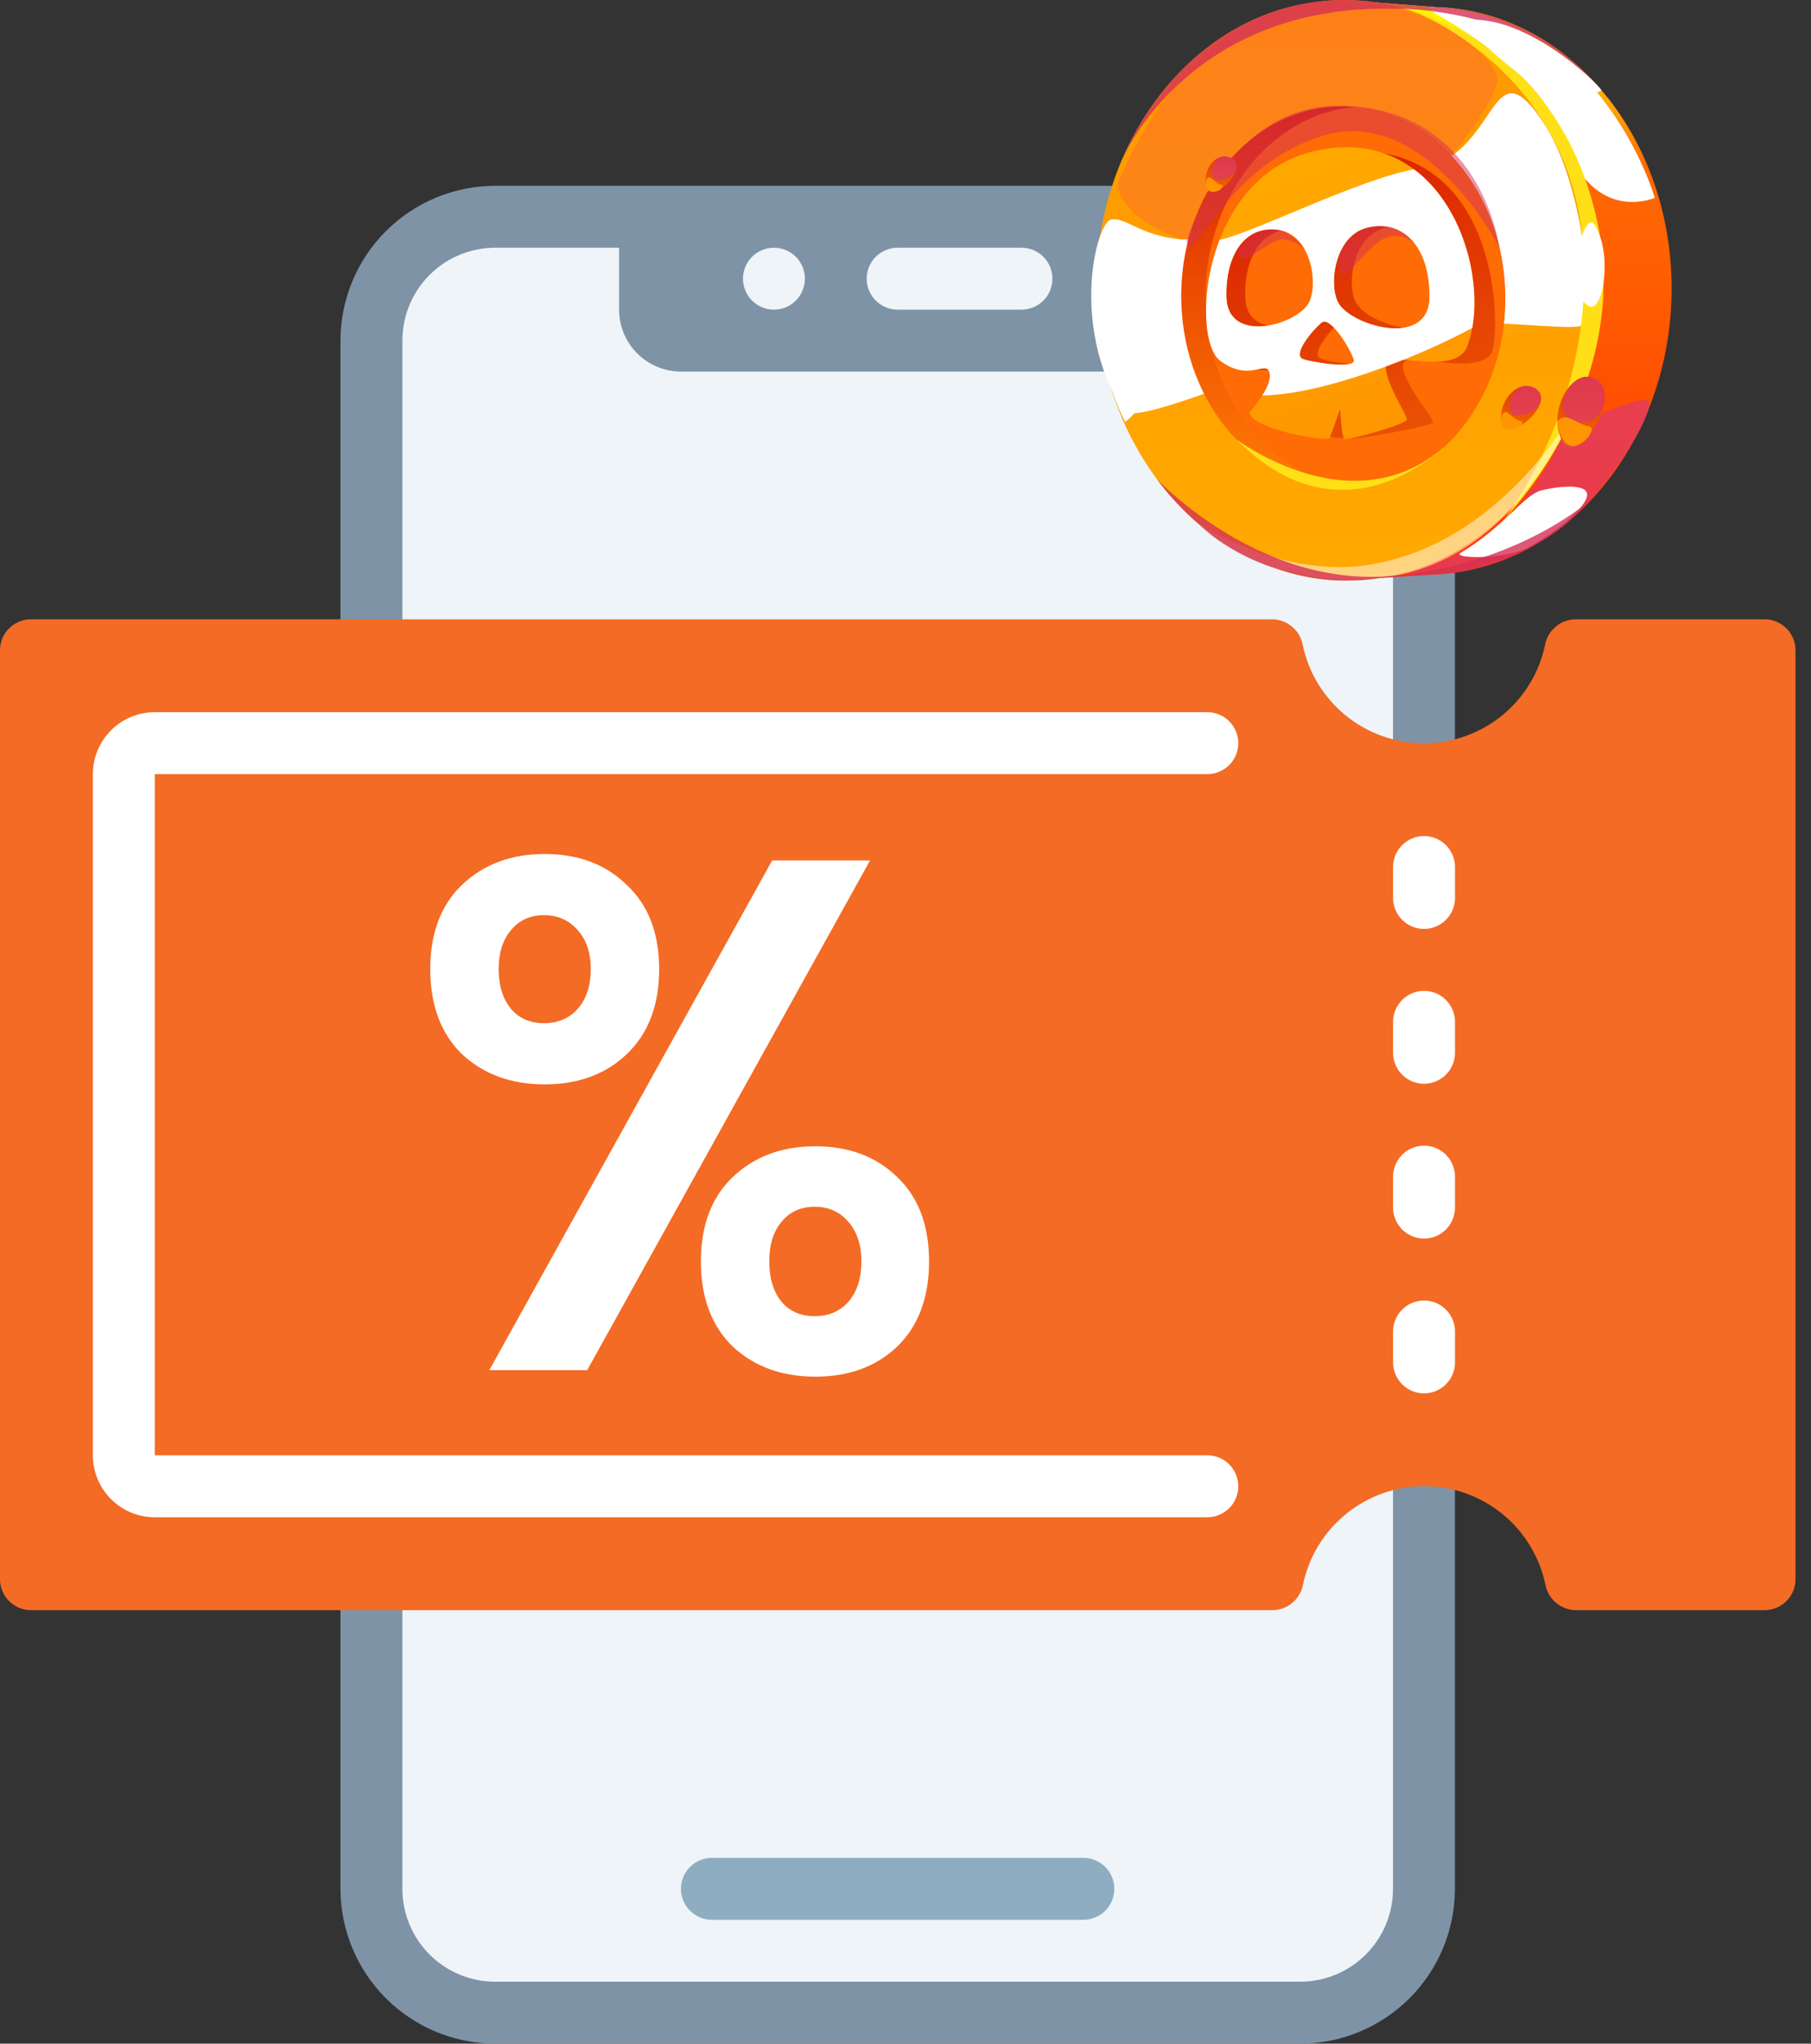<svg width="78" height="88" viewBox="0 0 78 88" fill="none" xmlns="http://www.w3.org/2000/svg">
<rect x="0" y="0" width="78" height="88" fill="#333333" stroke="none"/>
<path d="M56 9.333H21.333C18.388 9.333 16 11.721 16 14.666V81.333C16 84.278 18.388 86.666 21.333 86.666H56C58.946 86.666 61.333 84.278 61.333 81.333V14.666C61.333 11.721 58.946 9.333 56 9.333Z" fill="#EEF4F8"/>
<path d="M26.664 9.333H50.664V13.333C50.664 14.04 50.383 14.719 49.883 15.219C49.383 15.719 48.705 16 47.997 16H29.331C28.623 16 27.945 15.719 27.445 15.219C26.945 14.719 26.664 14.04 26.664 13.333V9.333Z" fill="#7F93A7"/>
<path d="M55.997 88H21.331C19.563 87.998 17.869 87.295 16.619 86.045C15.369 84.795 14.666 83.101 14.664 81.333V14.667C14.666 12.899 15.369 11.205 16.619 9.955C17.869 8.705 19.563 8.002 21.331 8L55.997 8C57.765 8.002 59.459 8.705 60.709 9.955C61.959 11.205 62.662 12.899 62.664 14.667V81.333C62.662 83.101 61.959 84.795 60.709 86.045C59.459 87.295 57.765 87.998 55.997 88ZM21.331 10.667C20.27 10.667 19.252 11.088 18.502 11.838C17.752 12.588 17.331 13.606 17.331 14.667V81.333C17.331 82.394 17.752 83.412 18.502 84.162C19.252 84.912 20.27 85.333 21.331 85.333H55.997C57.058 85.333 58.076 84.912 58.826 84.162C59.576 83.412 59.997 82.394 59.997 81.333V14.667C59.997 13.606 59.576 12.588 58.826 11.838C58.076 11.088 57.058 10.667 55.997 10.667H21.331Z" fill="#7F93A7"/>
<path d="M77.333 28V68C77.333 68.354 77.193 68.693 76.943 68.943C76.693 69.193 76.354 69.334 76 69.334H67.867C67.555 69.329 67.254 69.216 67.015 69.015C66.777 68.813 66.615 68.535 66.559 68.228C66.306 67.031 65.65 65.957 64.7 65.186C63.75 64.416 62.563 63.995 61.34 63.995C60.117 63.995 58.93 64.416 57.98 65.186C57.03 65.957 56.374 67.031 56.121 68.228C56.065 68.535 55.903 68.813 55.665 69.015C55.426 69.216 55.126 69.329 54.813 69.334H1.333C0.98 69.334 0.641 69.193 0.391 68.943C0.14 68.693 0 68.354 0 68V28C0 27.647 0.14 27.308 0.391 27.058C0.641 26.808 0.98 26.667 1.333 26.667H54.8C55.112 26.672 55.413 26.784 55.652 26.986C55.89 27.187 56.051 27.465 56.108 27.772C56.36 28.97 57.017 30.044 57.967 30.814C58.917 31.585 60.103 32.006 61.327 32.006C62.55 32.006 63.736 31.585 64.687 30.814C65.637 30.044 66.293 28.97 66.545 27.772C66.603 27.463 66.766 27.183 67.007 26.982C67.248 26.78 67.552 26.669 67.867 26.667H76C76.354 26.667 76.693 26.808 76.943 27.058C77.193 27.308 77.333 27.647 77.333 28Z" fill="#F36B25"/>
<path d="M23.461 36.773C24.908 36.773 26.086 37.217 26.995 38.106C27.925 38.974 28.39 40.183 28.39 41.733C28.39 43.283 27.925 44.502 26.995 45.391C26.086 46.259 24.908 46.693 23.461 46.693C22.014 46.693 20.826 46.259 19.896 45.391C18.987 44.502 18.532 43.283 18.532 41.733C18.532 40.183 18.987 38.974 19.896 38.106C20.826 37.217 22.014 36.773 23.461 36.773ZM37.473 37.052L25.29 59H21.074L33.257 37.052H37.473ZM21.477 41.733C21.477 42.436 21.653 43.004 22.004 43.438C22.355 43.851 22.831 44.058 23.43 44.058C24.029 44.058 24.515 43.851 24.887 43.438C25.259 43.004 25.445 42.436 25.445 41.733C25.445 41.03 25.259 40.472 24.887 40.059C24.515 39.625 24.029 39.408 23.43 39.408C22.831 39.408 22.355 39.625 22.004 40.059C21.653 40.472 21.477 41.03 21.477 41.733ZM35.117 49.359C36.564 49.359 37.742 49.803 38.651 50.692C39.56 51.56 40.015 52.769 40.015 54.319C40.015 55.869 39.56 57.088 38.651 57.977C37.742 58.845 36.564 59.279 35.117 59.279C33.67 59.279 32.482 58.845 31.552 57.977C30.643 57.088 30.188 55.869 30.188 54.319C30.188 52.769 30.643 51.56 31.552 50.692C32.482 49.803 33.67 49.359 35.117 49.359ZM33.133 54.319C33.133 55.042 33.309 55.621 33.66 56.055C34.011 56.468 34.487 56.675 35.086 56.675C35.685 56.675 36.171 56.468 36.543 56.055C36.915 55.621 37.101 55.042 37.101 54.319C37.101 53.616 36.915 53.048 36.543 52.614C36.171 52.18 35.685 51.963 35.086 51.963C34.487 51.963 34.011 52.18 33.66 52.614C33.309 53.027 33.133 53.596 33.133 54.319Z" fill="white"/>
<path d="M43.995 13.334H38.661C38.308 13.334 37.969 13.193 37.719 12.943C37.469 12.693 37.328 12.354 37.328 12C37.328 11.647 37.469 11.308 37.719 11.057C37.969 10.807 38.308 10.667 38.661 10.667H43.995C44.348 10.667 44.688 10.807 44.938 11.057C45.188 11.308 45.328 11.647 45.328 12C45.328 12.354 45.188 12.693 44.938 12.943C44.688 13.193 44.348 13.334 43.995 13.334Z" fill="#EEF4F8"/>
<path d="M33.333 13.334C32.98 13.334 32.641 13.193 32.391 12.943C32.141 12.693 32 12.354 32 12C32 11.647 32.141 11.308 32.391 11.057C32.641 10.807 32.98 10.667 33.333 10.667C33.687 10.667 34.026 10.807 34.276 11.057C34.526 11.308 34.667 11.647 34.667 12C34.667 12.354 34.526 12.693 34.276 12.943C34.026 13.193 33.687 13.334 33.333 13.334Z" fill="#EEF4F8"/>
<path d="M46.661 82.667H30.662C30.308 82.667 29.969 82.526 29.719 82.276C29.469 82.026 29.328 81.687 29.328 81.333C29.328 80.98 29.469 80.641 29.719 80.391C29.969 80.141 30.308 80 30.662 80H46.661C47.015 80 47.354 80.141 47.604 80.391C47.854 80.641 47.995 80.98 47.995 81.333C47.995 81.687 47.854 82.026 47.604 82.276C47.354 82.526 47.015 82.667 46.661 82.667Z" fill="#8EADC1"/>
<path d="M61.333 40C60.98 40 60.641 39.859 60.391 39.609C60.141 39.359 60 39.02 60 38.667V37.333C60 36.98 60.141 36.641 60.391 36.391C60.641 36.141 60.98 36 61.333 36C61.687 36 62.026 36.141 62.276 36.391C62.526 36.641 62.667 36.98 62.667 37.333V38.667C62.667 39.02 62.526 39.359 62.276 39.609C62.026 39.859 61.687 40 61.333 40Z" fill="white"/>
<path d="M61.333 46.667C60.98 46.667 60.641 46.526 60.391 46.276C60.141 46.026 60 45.687 60 45.334V44C60 43.647 60.141 43.308 60.391 43.057C60.641 42.807 60.98 42.667 61.333 42.667C61.687 42.667 62.026 42.807 62.276 43.057C62.526 43.308 62.667 43.647 62.667 44V45.334C62.667 45.687 62.526 46.026 62.276 46.276C62.026 46.526 61.687 46.667 61.333 46.667Z" fill="white"/>
<path d="M61.333 53.333C60.98 53.333 60.641 53.193 60.391 52.943C60.141 52.692 60 52.353 60 52V50.666C60 50.313 60.141 49.974 60.391 49.724C60.641 49.474 60.98 49.333 61.333 49.333C61.687 49.333 62.026 49.474 62.276 49.724C62.526 49.974 62.667 50.313 62.667 50.666V52C62.667 52.353 62.526 52.692 62.276 52.943C62.026 53.193 61.687 53.333 61.333 53.333Z" fill="white"/>
<path d="M61.333 60C60.98 60 60.641 59.859 60.391 59.609C60.141 59.359 60 59.02 60 58.667V57.333C60 56.98 60.141 56.641 60.391 56.391C60.641 56.141 60.98 56 61.333 56C61.687 56 62.026 56.141 62.276 56.391C62.526 56.641 62.667 56.98 62.667 57.333V58.667C62.667 59.02 62.526 59.359 62.276 59.609C62.026 59.859 61.687 60 61.333 60Z" fill="white"/>
<path d="M52 65.334H6.667C5.959 65.334 5.281 65.053 4.781 64.553C4.281 64.052 4 63.374 4 62.667V33.334C4 32.626 4.281 31.948 4.781 31.448C5.281 30.948 5.959 30.667 6.667 30.667H52C52.354 30.667 52.693 30.808 52.943 31.058C53.193 31.308 53.333 31.647 53.333 32C53.333 32.354 53.193 32.693 52.943 32.943C52.693 33.193 52.354 33.334 52 33.334H6.667V62.667H52C52.354 62.667 52.693 62.807 52.943 63.057C53.193 63.308 53.333 63.647 53.333 64C53.333 64.354 53.193 64.693 52.943 64.943C52.693 65.193 52.354 65.334 52 65.334Z" fill="white"/>
<g clip-path="url(#clip0_1452_616)">
<path d="M71.984 13.02C71.92 14.616 71.583 16.188 70.987 17.664C70.806 18.117 70.598 18.559 70.363 18.985H70.359C69.899 19.843 69.339 20.64 68.691 21.36L68.666 21.384C68.392 21.688 68.101 21.977 67.794 22.247L67.762 22.277C67.333 22.652 66.876 22.992 66.395 23.293C66.382 23.303 66.368 23.312 66.353 23.319H66.349C64.937 24.2 63.324 24.692 61.669 24.745H61.638C61.561 24.745 61.484 24.745 61.407 24.745C61.29 24.745 61.169 24.745 61.052 24.738L60.863 24.728C60.807 24.728 60.749 24.722 60.694 24.715C60.639 24.709 60.566 24.706 60.501 24.699C60.463 24.699 60.424 24.69 60.387 24.686C59.834 24.626 59.288 24.514 58.756 24.351C58.41 24.246 58.071 24.122 57.739 23.979C53.942 22.32 51.135 18.107 50.99 13.02C50.965 12.141 51.021 11.261 51.158 10.393C51.83 6.136 54.393 2.591 57.871 1.08C58.652 0.737 59.475 0.504 60.318 0.387L60.408 0.376C60.428 0.371 60.448 0.369 60.468 0.368C60.812 0.326 61.158 0.304 61.504 0.3H61.575C61.639 0.3 61.707 0.3 61.77 0.304C64.72 0.364 67.353 1.841 69.204 4.161C69.24 4.202 69.268 4.24 69.286 4.261C69.305 4.282 69.322 4.306 69.322 4.306C71.108 6.61 72.122 9.694 71.984 13.02Z" fill="url(#paint0_linear_1452_616)"/>
<path d="M62.088 24.713L61.674 24.742H61.643L59.454 24.888H59.406L58.434 24.952H58.421L57.784 24.994H57.742V24.945V24.749V24.416V23.974L57.819 10.105L57.87 1.074L57.874 0.458V0.017V0L59.297 0.11L61.761 0.3V0.314V0.496V0.55L61.767 0.799V0.92V0.951L61.843 7.377L62.049 23.291L62.059 24.076V24.155V24.184L62.064 24.488V24.63L62.088 24.713Z" fill="url(#paint1_linear_1452_616)"/>
<path d="M68.681 13.02C68.636 14.661 68.304 16.281 67.701 17.803C67.701 17.808 67.7 17.813 67.697 17.817C67.693 17.817 67.693 17.817 67.697 17.821C67.679 17.871 67.62 18.026 67.513 18.256C67.467 18.37 67.415 18.481 67.363 18.589C66.879 19.618 66.257 20.573 65.515 21.427C65.412 21.545 65.31 21.66 65.207 21.772C64.313 22.725 63.255 23.503 62.087 24.067C61.545 24.327 60.981 24.534 60.402 24.684C60.243 24.726 60.084 24.763 59.923 24.8H59.919C59.785 24.83 59.65 24.855 59.512 24.874L59.461 24.885C58.981 24.961 58.496 24.999 58.011 25C57.934 25 57.857 25 57.783 25H57.742C56.783 24.97 55.834 24.791 54.927 24.47C54.807 24.431 54.69 24.391 54.576 24.348C54.55 24.341 54.524 24.333 54.499 24.322C53.475 23.906 52.522 23.328 51.675 22.609C51.675 22.602 51.665 22.599 51.662 22.596C50.983 22.018 50.371 21.364 49.836 20.646V20.642C48.314 18.596 47.335 15.953 47.218 13.02C47.123 10.934 47.492 8.852 48.297 6.931C48.297 6.931 48.324 6.862 48.386 6.738C49.694 3.776 51.995 1.492 54.82 0.516C54.828 0.515 54.836 0.513 54.843 0.509C55.01 0.448 55.181 0.395 55.352 0.352C55.446 0.325 55.535 0.302 55.625 0.28C55.789 0.238 55.949 0.201 56.11 0.174C56.203 0.155 56.3 0.139 56.394 0.124C56.885 0.042 57.381 0.001 57.879 2.56042e-08C58.355 -3.5413e-05 58.831 0.037 59.302 0.11C59.695 0.169 60.084 0.255 60.465 0.368C60.482 0.368 60.498 0.372 60.513 0.38C60.66 0.422 60.805 0.467 60.951 0.52C60.959 0.523 60.968 0.526 60.977 0.528C61.245 0.623 61.516 0.729 61.774 0.846C65.988 2.749 68.849 7.562 68.681 13.02Z" fill="url(#paint2_linear_1452_616)"/>
<g style="mix-blend-mode:multiply" opacity="0.2">
<path d="M64.487 3.508C64.41 4.021 63.474 5.744 61.862 7.374C60.797 8.45 59.439 9.487 57.823 10.111C57.119 10.388 56.384 10.572 55.635 10.661C53.773 10.881 52.295 10.722 51.161 10.392C49.033 9.764 48.093 8.507 48.134 7.949C48.719 6.494 49.503 5.131 50.464 3.901C51.535 2.539 52.984 1.19 54.824 0.516C54.832 0.515 54.84 0.513 54.847 0.509C55.014 0.448 55.185 0.395 55.356 0.352C55.416 0.333 55.48 0.314 55.543 0.298C55.569 0.29 55.596 0.283 55.624 0.277C55.788 0.235 55.948 0.199 56.109 0.171C56.202 0.152 56.299 0.137 56.392 0.122C56.884 0.048 57.382 0.015 57.879 0.023C58.687 0.031 59.489 0.148 60.266 0.372C60.286 0.374 60.305 0.379 60.323 0.387C60.825 0.531 61.315 0.719 61.786 0.948C61.998 1.046 62.199 1.156 62.388 1.262C62.599 1.386 62.825 1.533 63.062 1.698C64.017 2.4 64.546 3.129 64.487 3.508Z" fill="#F42774"/>
</g>
<g style="mix-blend-mode:soft-light">
<path d="M48.367 17.687C48.842 18.45 55.905 15.264 59.219 14.315C62.553 13.36 67.728 14.373 68.19 13.987C68.652 13.6 68.307 7.952 66.419 5.191C64.501 2.376 64.513 5.342 62.511 6.723C60.53 8.089 52.512 10.483 50.799 10.304C49.086 10.125 48.506 9.358 47.867 9.448C47.228 9.539 46.063 13.987 48.367 17.687Z" fill="white"/>
</g>
<path d="M64.83 13.021C64.753 17.286 61.926 20.69 58.413 20.989C58.242 21.003 58.073 21.012 57.9 21.012C54.148 21.012 51.006 17.489 50.879 13.021C50.746 8.418 53.845 4.581 57.81 4.581C57.992 4.581 58.172 4.591 58.349 4.607C62.058 4.94 64.908 8.634 64.83 13.021Z" fill="url(#paint3_linear_1452_616)"/>
<path d="M64.825 13.02C64.748 17.285 61.921 20.689 58.407 20.989C54.891 20.692 52.032 17.288 51.925 13.02C51.814 8.63 54.643 4.936 58.348 4.606C62.053 4.939 64.903 8.633 64.825 13.02Z" fill="#FF6B04"/>
<path d="M47.686 16.035C47.368 14.562 50.684 16.427 48.463 18.168C48.114 17.494 47.853 16.777 47.686 16.035Z" fill="white"/>
<g style="mix-blend-mode:soft-light">
<path d="M61.577 0.299C60.68 0.215 66.056 2.284 67.368 6.032C68.648 9.688 71.271 8.518 71.271 8.518C71.271 8.518 69.024 0.619 61.577 0.299Z" fill="white"/>
</g>
<g style="mix-blend-mode:multiply" opacity="0.7">
<path d="M70.992 17.664C70.909 17.982 70.684 18.449 70.368 18.985H70.364C69.821 19.899 69.19 20.755 68.481 21.542L68.47 21.551C68.25 21.792 68.028 22.023 67.799 22.238L67.767 22.268C67.354 22.664 66.895 23.005 66.4 23.285C66.387 23.294 66.373 23.303 66.358 23.31H66.354C64.857 24.1 63.167 24.459 62.085 24.616C61.595 24.687 61.23 24.719 61.06 24.733C60.992 24.733 60.953 24.739 60.953 24.739C60.925 24.735 60.898 24.73 60.871 24.722C60.844 24.719 60.818 24.711 60.794 24.7C60.691 24.629 61.239 24.532 62.08 24.17C63.55 23.542 65.931 22.11 67.36 18.585C67.36 18.585 70.245 17.102 70.933 17.231C71.051 17.257 71.066 17.414 70.992 17.664Z" fill="#DE376D"/>
</g>
<path d="M60.938 0.516C60.938 0.516 67.154 1.95 68.792 9.539C70.349 16.764 64.788 22.349 64.788 22.349C64.788 22.349 68.821 17.282 68.161 10.303C67.467 2.985 60.938 0.516 60.938 0.516Z" fill="#FFE016"/>
<path d="M68.659 9.651C68.228 9.001 67.223 12.524 68.442 13.185C69.035 13.511 69.489 10.903 68.659 9.651Z" fill="white"/>
<g style="mix-blend-mode:soft-light" opacity="0.5">
<path d="M67.694 17.826C67.675 17.876 67.617 18.032 67.509 18.261C66.983 19.404 66.309 20.47 65.507 21.432C64.646 22.459 63.513 23.48 62.077 24.148C61.572 24.383 61.047 24.567 60.507 24.698C60.383 24.727 60.259 24.756 60.131 24.776C60.126 24.778 60.12 24.778 60.114 24.776C59.917 24.814 59.714 24.848 59.504 24.869C59.471 24.876 59.438 24.88 59.404 24.883L59.321 24.892C59.019 24.921 58.718 24.94 58.432 24.947H58.419C58.188 24.953 57.96 24.947 57.74 24.947C56.66 24.916 55.592 24.713 54.575 24.344C54.548 24.337 54.523 24.329 54.498 24.318C52.799 23.684 51.844 22.774 51.676 22.609C51.676 22.602 51.666 22.599 51.662 22.596C51.659 22.591 51.655 22.587 51.651 22.583C51.413 22.373 52.82 23.414 54.956 24.024C55.863 24.288 56.801 24.422 57.744 24.423C58.084 24.419 58.424 24.396 58.762 24.352C58.851 24.339 58.945 24.326 59.035 24.31C60.091 24.129 61.114 23.785 62.068 23.289C65.574 21.472 67.531 18.107 67.694 17.826Z" fill="white"/>
</g>
<path d="M53.211 18.889C53.211 18.889 58.328 22.822 62.358 19.107C62.358 19.107 57.945 23.716 53.211 18.889Z" fill="#FFE016"/>
<g style="mix-blend-mode:multiply" opacity="0.5">
<path d="M51.109 10.374C51.368 11.779 52.512 7.266 56.926 5.861C61.38 4.442 64.575 10.645 64.575 10.645C64.575 10.645 63.796 4.555 57.635 4.555C52.817 4.555 51.109 10.374 51.109 10.374Z" fill="#D42F55"/>
</g>
<g style="mix-blend-mode:soft-light">
<path d="M62.908 23.807C62.493 24.056 64.824 24.1 65.787 23.589C66.749 23.078 68.135 22.053 68.337 21.425C68.538 20.797 67.215 20.917 66.411 21.111C65.608 21.305 64.862 22.634 62.908 23.807Z" fill="white"/>
</g>
<path d="M68.495 16.248C67.725 16.002 66.67 17.583 67.241 18.902C67.811 20.222 70.261 16.806 68.495 16.248Z" fill="url(#paint4_linear_1452_616)"/>
<g style="mix-blend-mode:multiply" opacity="0.7">
<path d="M67.307 17.366C67.248 18.326 68.409 18.387 68.847 17.884C69.285 17.381 69.253 16.251 68.397 16.228C67.542 16.205 67.307 17.366 67.307 17.366Z" fill="#DE376D"/>
</g>
<path d="M67.078 18.194C67.322 17.617 68.01 18.326 68.428 18.358C68.846 18.39 68.142 19.337 67.658 19.197C67.174 19.058 67.078 18.194 67.078 18.194Z" fill="#FF9500"/>
<path d="M65.944 16.657C65.166 16.416 64.404 17.557 64.736 18.325C65.068 19.093 67.299 17.076 65.944 16.657Z" fill="url(#paint5_linear_1452_616)"/>
<g style="mix-blend-mode:multiply" opacity="0.7">
<path d="M65.598 16.624C65.063 16.776 64.891 17.566 65.105 17.802C65.318 18.038 66.337 17.75 66.37 17.211C66.403 16.673 65.809 16.564 65.598 16.624Z" fill="#DE376D"/>
</g>
<path d="M64.648 18.055C64.784 17.348 65.08 18.055 65.496 18.133C65.911 18.212 64.681 18.994 64.648 18.055Z" fill="#FF9500"/>
<path d="M52.898 6.768C52.282 6.567 51.715 7.485 51.996 8.11C52.277 8.735 53.97 7.118 52.898 6.768Z" fill="url(#paint6_linear_1452_616)"/>
<g style="mix-blend-mode:multiply" opacity="0.7">
<path d="M52.636 6.739C52.222 6.857 52.108 7.498 52.281 7.689C52.453 7.881 53.245 7.658 53.256 7.218C53.268 6.778 52.8 6.692 52.636 6.739Z" fill="#DE376D"/>
</g>
<path d="M51.93 7.889C52.018 7.32 52.268 7.889 52.597 7.96C52.927 8.032 51.977 8.651 51.93 7.889Z" fill="#FF9500"/>
<g style="mix-blend-mode:multiply" opacity="0.8">
<path d="M69.285 4.261C69.258 4.227 69.229 4.195 69.203 4.161L69.285 4.261Z" fill="#D42F55"/>
</g>
<g style="mix-blend-mode:multiply" opacity="0.8">
<path d="M69.212 4.162C68.974 3.882 68.364 3.224 67.339 2.532C67.335 2.532 67.331 2.532 67.328 2.524C66.096 1.692 64.264 0.816 61.779 0.495C61.744 0.488 61.709 0.482 61.674 0.479C61.304 0.433 60.919 0.401 60.523 0.381C60.487 0.379 60.451 0.379 60.415 0.381C60.366 0.381 60.317 0.381 60.269 0.381C59.624 0.359 58.979 0.374 58.336 0.426C58.182 0.437 58.032 0.453 57.883 0.472C54.335 0.865 51.954 2.427 50.466 3.91C49.238 5.121 48.606 6.289 48.391 6.738C49.7 3.776 52.001 1.492 54.826 0.516C54.834 0.515 54.842 0.513 54.848 0.509C55.016 0.448 55.187 0.395 55.358 0.352C55.418 0.333 55.481 0.314 55.544 0.298C55.572 0.29 55.601 0.283 55.629 0.277C55.793 0.236 55.953 0.199 56.114 0.171C56.208 0.152 56.304 0.137 56.398 0.122C56.889 0.041 57.387 -0 57.885 4.39304e-07C58.361 -3.49993e-05 58.837 0.037 59.308 0.11L61.772 0.3V0.304C64.729 0.364 67.359 1.841 69.212 4.162Z" fill="#D42F55"/>
</g>
<g style="mix-blend-mode:multiply" opacity="0.8">
<path d="M68.669 21.381C68.395 21.685 68.103 21.974 67.797 22.245L67.764 22.274C67.352 22.67 66.893 23.011 66.398 23.291C66.385 23.3 66.371 23.309 66.356 23.317H66.352C64.94 24.198 63.327 24.689 61.672 24.742H61.641L59.452 24.887C58.975 24.962 58.493 25 58.011 25C57.934 25 57.857 25 57.784 25H57.742C56.783 24.97 55.834 24.791 54.928 24.47C54.807 24.431 54.69 24.392 54.576 24.348C54.55 24.342 54.525 24.333 54.499 24.323C52.798 23.685 51.843 22.774 51.676 22.609C51.676 22.603 51.666 22.599 51.662 22.596C50.983 22.018 50.371 21.364 49.836 20.646C49.934 20.742 51.949 22.838 54.956 24.023C55.851 24.384 56.787 24.629 57.742 24.754C58.461 24.848 59.188 24.864 59.91 24.802H59.914L60.114 24.783C60.119 24.785 60.125 24.785 60.131 24.783C60.324 24.767 60.516 24.744 60.7 24.718L60.793 24.709C61.241 24.648 61.673 24.57 62.084 24.483C65.599 23.738 67.783 22.127 68.468 21.557L68.479 21.547C68.568 21.47 68.633 21.414 68.669 21.381Z" fill="#D42F55"/>
</g>
<path d="M63.587 0.848C62.286 0.791 65.008 2.835 66.079 3.717C67.15 4.599 68.91 3.977 68.965 3.891C69.02 3.804 66.215 0.961 63.587 0.848Z" fill="white"/>
<path d="M57.328 6.552C52.434 7.131 52.12 14.562 53.352 15.509C54.61 16.471 55.322 15.449 55.465 16.043C55.609 16.636 54.598 17.73 54.598 17.73C54.679 18.457 57.909 19.002 58.007 18.839C58.105 18.676 58.469 17.579 58.469 17.579C58.469 17.579 57.79 18.821 57.907 18.904C58.024 18.986 61.743 18.372 61.728 18.167C61.712 17.962 60.368 16.418 60.424 15.714C60.479 15.011 64.004 16.39 64.306 14.996C64.614 13.581 64.457 5.709 57.328 6.552ZM53.631 12.788C53.592 10.777 54.596 9.661 55.941 9.931C57.322 10.202 57.58 12.415 57.107 13.111C56.474 14.039 53.674 14.775 53.634 12.788H53.631ZM56.846 15.425C56.474 15.205 57.32 14.184 57.688 13.888C58.056 13.592 58.946 15.059 59.06 15.485C59.174 15.912 57.072 15.56 56.849 15.425H56.846ZM58.455 13.114C57.966 12.413 58.205 10.177 59.645 9.816C61.134 9.441 62.318 10.585 62.297 12.783C62.276 14.957 59.123 14.072 58.455 13.114Z" fill="url(#paint7_linear_1452_616)"/>
<path d="M60.9 7.291C59.797 6.465 58.34 6.082 56.534 6.524C54.455 7.029 53.187 8.62 52.53 10.328C51.665 12.559 51.837 14.984 52.543 15.524C53.817 16.489 54.534 15.462 54.679 16.059C54.748 16.329 54.577 16.703 54.366 17.03C54.2 17.287 54.015 17.53 53.81 17.756C53.888 18.485 57.15 19.033 57.254 18.868C57.358 18.703 57.716 17.6 57.716 17.6C57.716 17.6 57.786 18.821 57.903 18.905C58.02 18.989 60.614 18.262 60.599 18.057C60.583 17.851 59.682 16.506 59.683 15.785C59.683 15.764 59.683 15.75 59.687 15.73C59.701 15.51 60.003 15.476 60.423 15.5C61.347 15.544 62.846 15.836 63.195 14.911C63.291 14.657 63.362 14.394 63.408 14.126C63.795 11.983 62.993 8.853 60.9 7.291ZM58.308 15.5C58.431 15.932 56.299 15.572 56.075 15.438C55.698 15.218 56.55 14.189 56.922 13.895C57.298 13.586 58.192 15.07 58.308 15.5ZM52.821 12.79C52.776 10.769 53.785 9.648 55.143 9.915C56.537 10.19 56.804 12.415 56.325 13.115C55.692 14.044 52.866 14.787 52.821 12.79ZM57.688 13.119C57.192 12.412 57.428 10.165 58.88 9.805C60.383 9.43 61.58 10.581 61.565 12.79C61.551 14.966 58.363 14.078 57.688 13.119Z" fill="url(#paint8_linear_1452_616)"/>
<g style="mix-blend-mode:multiply" opacity="0.5">
<path d="M53.328 10.763C53.366 11.556 54.166 10.773 54.851 10.415C55.537 10.058 56.205 10.758 56.205 10.758C56.205 10.758 54.873 8.724 53.328 10.763Z" fill="#D42F55"/>
</g>
<g style="mix-blend-mode:multiply" opacity="0.5">
<path d="M57.656 11.106C57.697 12.598 58.304 11.269 59.283 10.484C60.263 9.7 60.987 10.563 60.987 10.563C60.987 10.563 60.294 9.428 59.058 9.769C57.821 10.11 57.656 11.106 57.656 11.106Z" fill="#D42F55"/>
</g>
<g style="mix-blend-mode:soft-light">
<path d="M60.903 7.291C58.473 7.74 53.987 10.023 52.53 10.329C51.665 12.559 51.837 14.984 52.543 15.524C53.817 16.489 54.534 15.462 54.679 16.059C54.748 16.329 54.577 16.704 54.366 17.03C55.934 17.004 57.917 16.441 59.684 15.785C59.936 15.689 60.182 15.592 60.424 15.5C61.443 15.097 62.44 14.637 63.409 14.123C63.797 11.983 62.995 8.853 60.903 7.291ZM52.823 12.788C52.779 10.768 53.787 9.647 55.145 9.914C56.54 10.189 56.806 12.414 56.328 13.113C55.694 14.044 52.868 14.787 52.823 12.79V12.788ZM56.075 15.437C55.699 15.216 56.55 14.188 56.922 13.893C57.3 13.587 58.194 15.071 58.308 15.498C58.423 15.925 56.301 15.572 56.075 15.438V15.437ZM57.692 13.117C57.196 12.41 57.432 10.164 58.884 9.804C60.387 9.429 61.584 10.579 61.569 12.788C61.553 14.966 58.365 14.078 57.691 13.119L57.692 13.117Z" fill="white"/>
</g>
<path d="M61.429 7.795C61.164 7.526 61.409 9.12 61.891 9.572C62.374 10.024 62.716 9.572 62.716 9.572C62.716 9.572 62.178 8.548 61.429 7.795Z" fill="white"/>
</g>
<defs>
<linearGradient id="paint0_linear_1452_616" x1="61.49" y1="24.745" x2="61.49" y2="0.3" gradientUnits="userSpaceOnUse">
<stop offset="0.05" stop-color="#FF3F00"/>
<stop offset="0.72" stop-color="#FF6A03"/>
<stop offset="1" stop-color="#FFFF04"/>
</linearGradient>
<linearGradient id="paint1_linear_1452_616" x1="59.915" y1="25" x2="59.915" y2="0" gradientUnits="userSpaceOnUse">
<stop offset="0.05" stop-color="#FF3F00"/>
<stop offset="0.72" stop-color="#FF6A03"/>
<stop offset="1" stop-color="#FFFF04"/>
</linearGradient>
<linearGradient id="paint2_linear_1452_616" x1="57.945" y1="25" x2="57.945" y2="0" gradientUnits="userSpaceOnUse">
<stop stop-color="#FFA900"/>
<stop offset="1" stop-color="#FF9600"/>
</linearGradient>
<linearGradient id="paint3_linear_1452_616" x1="57.854" y1="21.012" x2="57.854" y2="4.581" gradientUnits="userSpaceOnUse">
<stop stop-color="#FF7C04"/>
<stop offset="1" stop-color="#D92000"/>
</linearGradient>
<linearGradient id="paint4_linear_1452_616" x1="68.101" y1="19.198" x2="68.101" y2="16.222" gradientUnits="userSpaceOnUse">
<stop offset="0.04" stop-color="#EF6300"/>
<stop offset="1" stop-color="#E13E00"/>
</linearGradient>
<linearGradient id="paint5_linear_1452_616" x1="65.514" y1="18.497" x2="65.514" y2="16.624" gradientUnits="userSpaceOnUse">
<stop offset="0.04" stop-color="#EF6300"/>
<stop offset="1" stop-color="#E13E00"/>
</linearGradient>
<linearGradient id="paint6_linear_1452_616" x1="52.578" y1="8.255" x2="52.595" y2="6.739" gradientUnits="userSpaceOnUse">
<stop offset="0.04" stop-color="#EF6300"/>
<stop offset="1" stop-color="#E13E00"/>
</linearGradient>
<linearGradient id="paint7_linear_1452_616" x1="60.527" y1="18.65" x2="56.147" y2="6.85" gradientUnits="userSpaceOnUse">
<stop stop-color="#EA5104"/>
<stop offset="1" stop-color="#D92000"/>
</linearGradient>
<linearGradient id="paint8_linear_1452_616" x1="59.683" y1="18.48" x2="55.389" y2="6.91" gradientUnits="userSpaceOnUse">
<stop stop-color="#FF9600"/>
<stop offset="1" stop-color="#FFA900"/>
</linearGradient>
<clipPath id="clip0_1452_616">
<rect width="25" height="25" fill="white" transform="translate(47)"/>
</clipPath>
</defs>
</svg>
